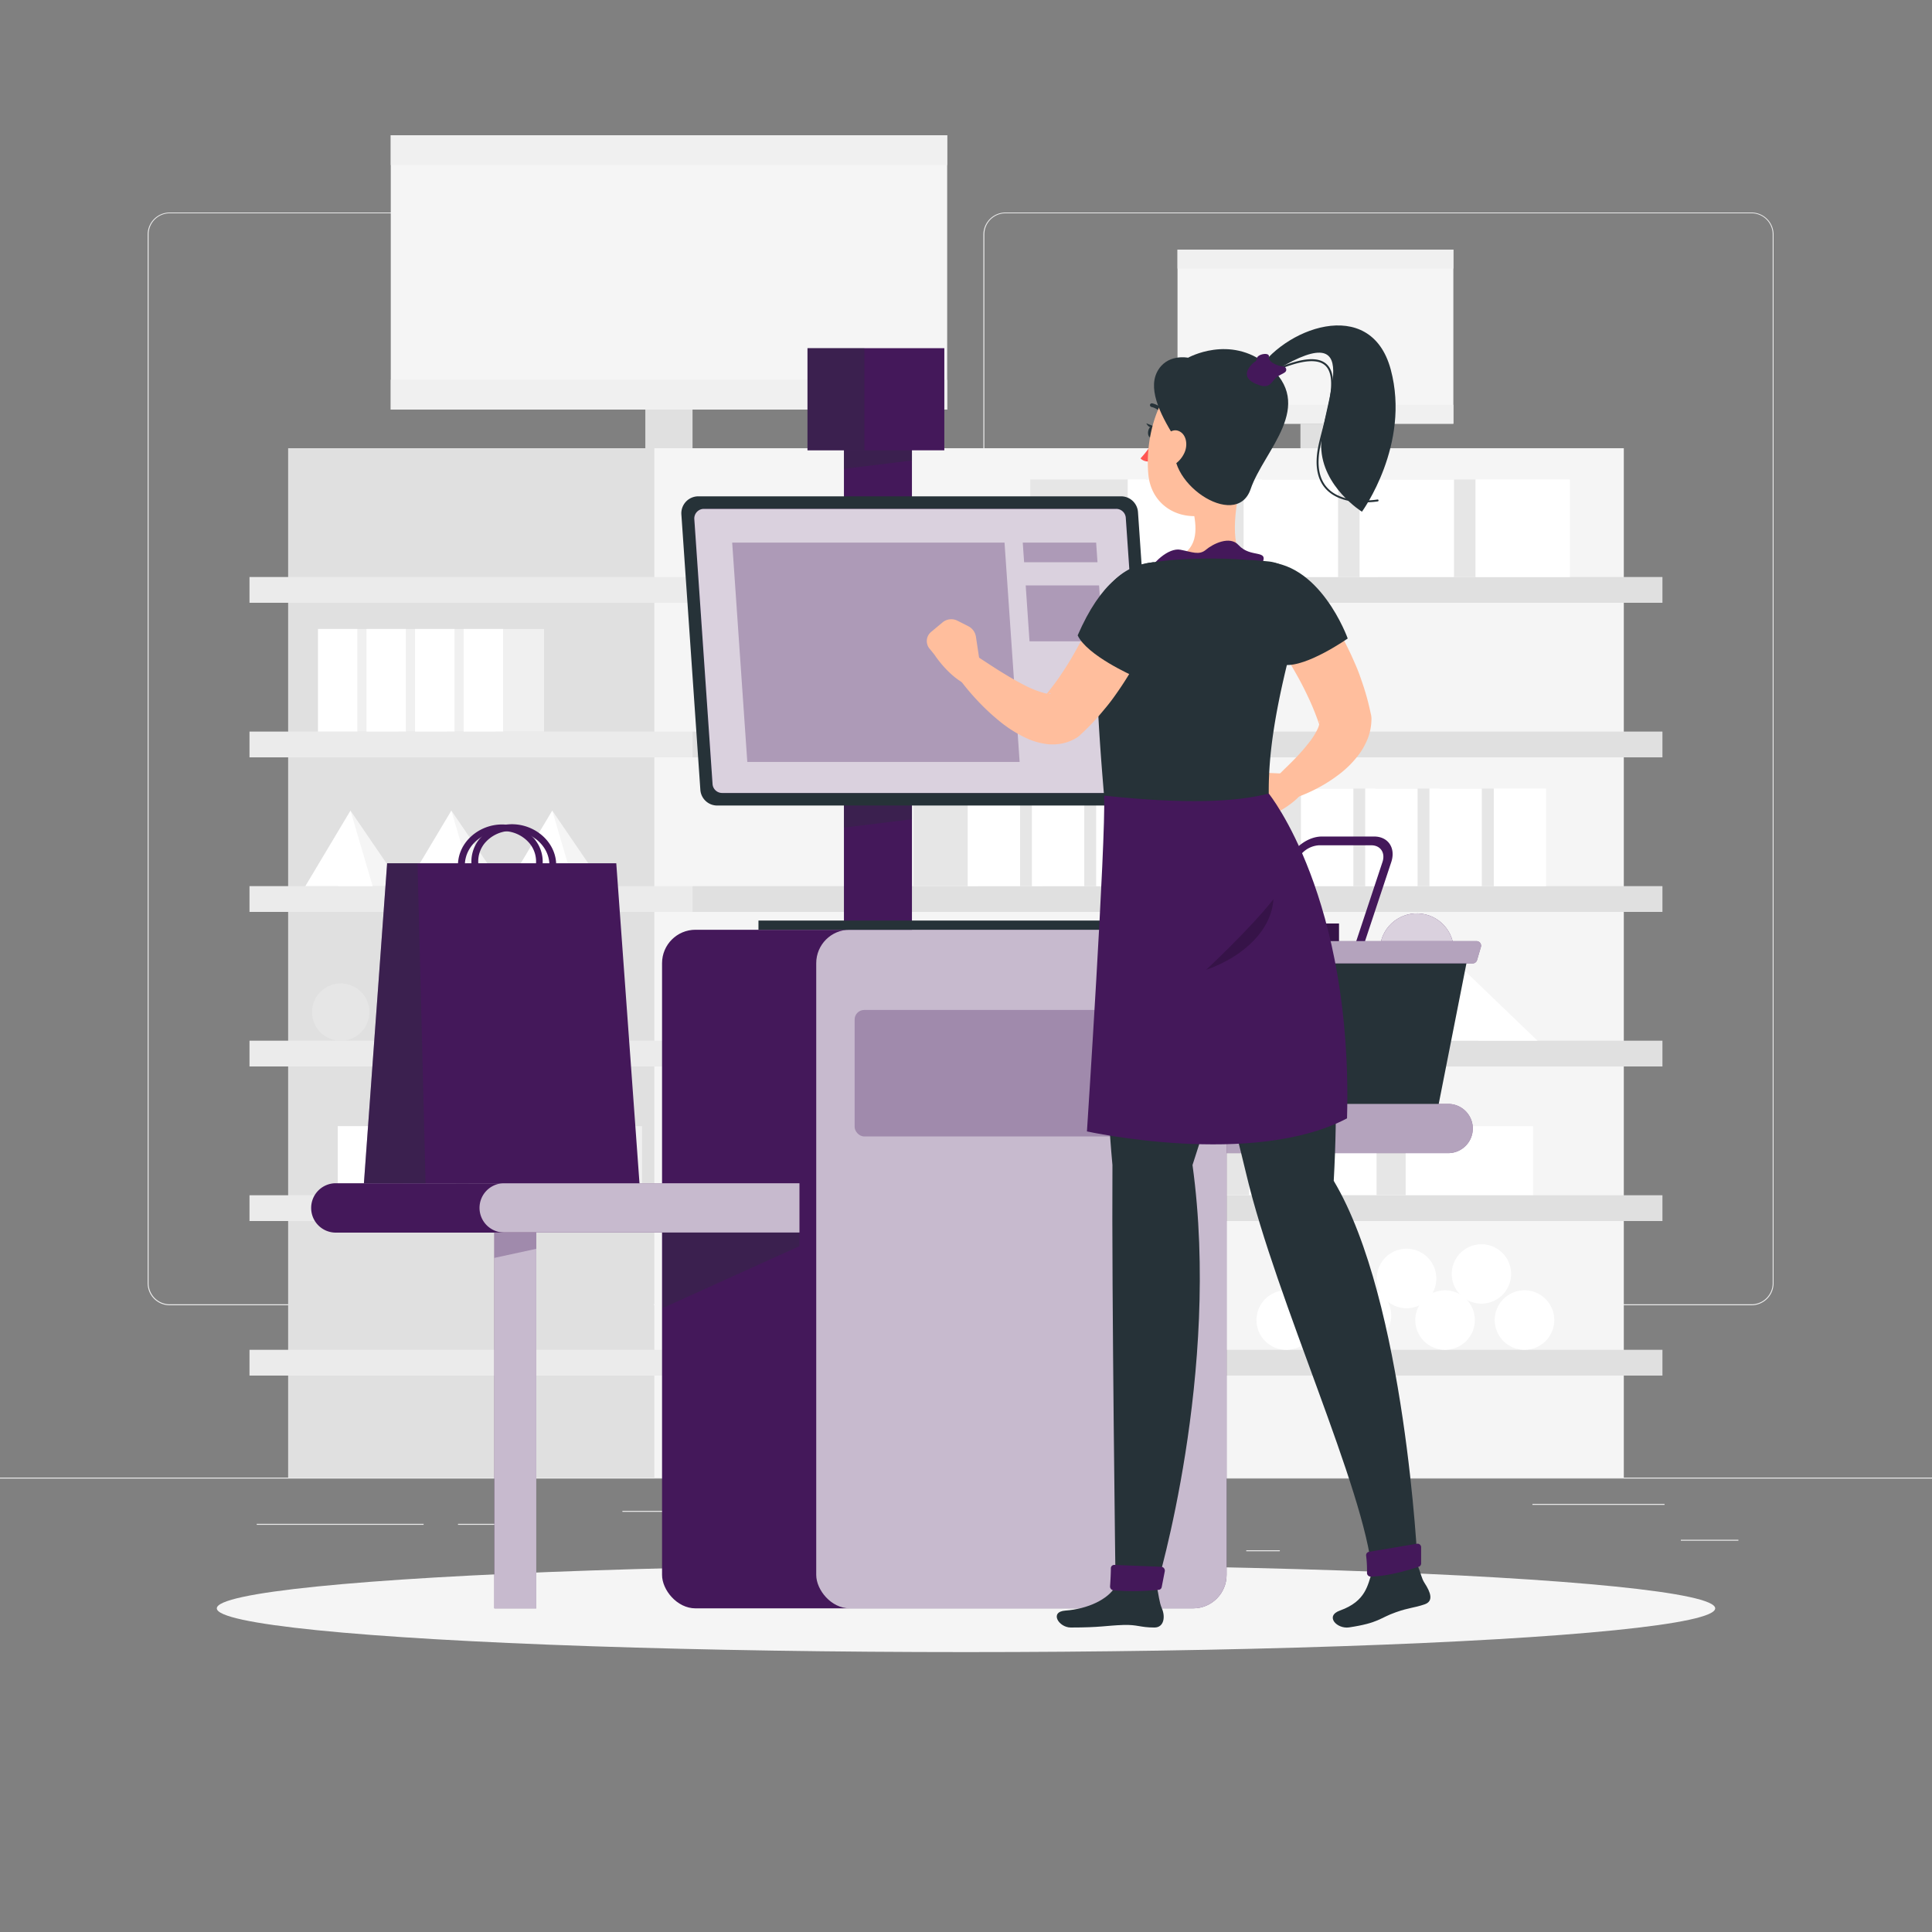 <svg xmlns="http://www.w3.org/2000/svg" viewBox="0 0 500 500">
  <rect x="0" y="0" width="500" height="500" fill="#808080" stroke="none"/>
  <g id="freepik--background-complete--inject-3">
    <rect y="382.4" width="500" height="0.25" style="fill:#ebebeb"></rect>
    <rect x="435" y="398.49" width="14.9" height="0.25" style="fill:#ebebeb"></rect>
    <rect x="322.53" y="401.21" width="8.69" height="0.25" style="fill:#ebebeb"></rect>
    <rect x="396.59" y="389.21" width="34.19" height="0.25" style="fill:#ebebeb"></rect>
    <rect x="66.44" y="394.37" width="43.19" height="0.25" style="fill:#ebebeb"></rect>
    <rect x="118.53" y="394.37" width="15.58" height="0.25" style="fill:#ebebeb"></rect>
    <rect x="161.08" y="391.01" width="93.68" height="0.25" style="fill:#ebebeb"></rect>
    <path d="M237,337.8H43.91a5.71,5.71,0,0,1-5.7-5.71V60.66A5.71,5.71,0,0,1,43.91,55H237a5.71,5.71,0,0,1,5.71,5.71V332.09A5.71,5.71,0,0,1,237,337.8ZM43.91,55.2a5.46,5.46,0,0,0-5.45,5.46V332.09a5.46,5.46,0,0,0,5.45,5.46H237a5.47,5.47,0,0,0,5.46-5.46V60.66A5.47,5.47,0,0,0,237,55.2Z" style="fill:#ebebeb"></path>
    <path d="M453.31,337.8H260.21a5.72,5.72,0,0,1-5.71-5.71V60.66A5.72,5.72,0,0,1,260.21,55h193.1A5.71,5.71,0,0,1,459,60.66V332.09A5.71,5.71,0,0,1,453.31,337.8ZM260.21,55.2a5.47,5.47,0,0,0-5.46,5.46V332.09a5.47,5.47,0,0,0,5.46,5.46h193.1a5.47,5.47,0,0,0,5.46-5.46V60.66a5.47,5.47,0,0,0-5.46-5.46Z" style="fill:#ebebeb"></path>
    <rect x="74.57" y="116" width="94.67" height="266.4" style="fill:#e0e0e0"></rect>
    <rect x="169.24" y="116" width="251.01" height="266.4" transform="translate(589.48 498.4) rotate(180)" style="fill:#f5f5f5"></rect>
    <rect x="64.57" y="149.33" width="114.67" height="6.67" style="fill:#ebebeb"></rect>
    <rect x="179.24" y="149.33" width="251.01" height="6.67" transform="translate(609.48 305.33) rotate(180)" style="fill:#e0e0e0"></rect>
    <rect x="64.57" y="189.33" width="114.67" height="6.67" style="fill:#ebebeb"></rect>
    <rect x="179.24" y="189.33" width="251.01" height="6.67" transform="translate(609.48 385.33) rotate(180)" style="fill:#e0e0e0"></rect>
    <rect x="64.57" y="229.33" width="114.67" height="6.67" style="fill:#ebebeb"></rect>
    <rect x="179.24" y="229.33" width="251.01" height="6.67" transform="translate(609.48 465.33) rotate(180)" style="fill:#e0e0e0"></rect>
    <rect x="64.57" y="269.33" width="114.67" height="6.67" style="fill:#ebebeb"></rect>
    <rect x="179.24" y="269.33" width="251.01" height="6.67" transform="translate(609.48 545.33) rotate(180)" style="fill:#e0e0e0"></rect>
    <rect x="64.57" y="309.33" width="114.67" height="6.67" style="fill:#ebebeb"></rect>
    <rect x="179.24" y="309.33" width="251.01" height="6.67" transform="translate(609.48 625.33) rotate(180)" style="fill:#e0e0e0"></rect>
    <rect x="64.57" y="349.33" width="114.67" height="6.67" style="fill:#ebebeb"></rect>
    <rect x="179.24" y="349.33" width="251.01" height="6.67" transform="translate(609.48 705.33) rotate(180)" style="fill:#e0e0e0"></rect>
    <rect x="101.13" y="35" width="144" height="71" style="fill:#f5f5f5"></rect>
    <rect x="167.01" y="106" width="12.22" height="10" style="fill:#e0e0e0"></rect>
    <rect x="101.13" y="98.28" width="144" height="7.72" style="fill:#f0f0f0"></rect>
    <rect x="101.13" y="35" width="144" height="7.72" style="fill:#f0f0f0"></rect>
    <rect x="304.74" y="64.6" width="71.39" height="45.06" style="fill:#f5f5f5"></rect>
    <rect x="336.55" y="109.65" width="7.76" height="6.35" style="fill:#e0e0e0"></rect>
    <rect x="304.74" y="104.76" width="71.39" height="4.9" style="fill:#f0f0f0"></rect>
    <rect x="304.74" y="64.6" width="71.39" height="4.9" style="fill:#f0f0f0"></rect>
    <rect x="356.63" y="124.08" width="25.25" height="25.25" style="fill:#e6e6e6"></rect>
    <rect x="381.88" y="124.08" width="24.42" height="25.25" transform="translate(788.17 273.42) rotate(180)" style="fill:#fff"></rect>
    <rect x="326.63" y="124.08" width="25.25" height="25.25" style="fill:#e6e6e6"></rect>
    <rect x="351.88" y="124.08" width="24.42" height="25.25" transform="translate(728.17 273.42) rotate(180)" style="fill:#fff"></rect>
    <rect x="296.63" y="124.08" width="25.25" height="25.25" style="fill:#e6e6e6"></rect>
    <rect x="321.88" y="124.08" width="24.42" height="25.25" transform="translate(668.17 273.42) rotate(180)" style="fill:#fff"></rect>
    <rect x="266.63" y="124.08" width="25.25" height="25.25" style="fill:#e6e6e6"></rect>
    <rect x="291.88" y="124.08" width="24.42" height="25.25" transform="translate(608.17 273.42) rotate(180)" style="fill:#fff"></rect>
    <rect x="92.52" y="162.77" width="10.58" height="26.56" transform="translate(195.61 352.11) rotate(180)" style="fill:#f0f0f0"></rect>
    <rect x="82.29" y="162.77" width="10.23" height="26.56" style="fill:#fff"></rect>
    <rect x="105.08" y="162.77" width="10.58" height="26.56" transform="translate(220.74 352.11) rotate(180)" style="fill:#f0f0f0"></rect>
    <rect x="94.85" y="162.77" width="10.23" height="26.56" style="fill:#fff"></rect>
    <rect x="117.65" y="162.77" width="10.58" height="26.56" transform="translate(245.87 352.11) rotate(180)" style="fill:#f0f0f0"></rect>
    <rect x="107.42" y="162.77" width="10.23" height="26.56" style="fill:#fff"></rect>
    <rect x="130.21" y="162.77" width="10.58" height="26.56" transform="translate(271.01 352.11) rotate(180)" style="fill:#f0f0f0"></rect>
    <rect x="119.99" y="162.77" width="10.23" height="26.56" style="fill:#fff"></rect>
    <rect x="101.17" y="291.44" width="14.24" height="17.89" transform="translate(216.58 600.78) rotate(180)" style="fill:#f0f0f0"></rect>
    <rect x="87.4" y="291.44" width="13.77" height="17.89" style="fill:#fff"></rect>
    <rect x="118.09" y="291.44" width="14.24" height="17.89" transform="translate(250.42 600.78) rotate(180)" style="fill:#f0f0f0"></rect>
    <rect x="104.32" y="291.44" width="13.77" height="17.89" style="fill:#fff"></rect>
    <rect x="135.01" y="291.44" width="14.24" height="17.89" transform="translate(284.26 600.78) rotate(180)" style="fill:#f0f0f0"></rect>
    <rect x="121.24" y="291.44" width="13.77" height="17.89" style="fill:#fff"></rect>
    <rect x="151.93" y="291.44" width="14.24" height="17.89" transform="translate(318.09 600.78) rotate(180)" style="fill:#f0f0f0"></rect>
    <rect x="138.16" y="291.44" width="13.77" height="17.89" style="fill:#fff"></rect>
    <rect x="372.6" y="204.08" width="13.99" height="25.25" style="fill:#e6e6e6"></rect>
    <rect x="386.59" y="204.08" width="13.53" height="25.25" transform="translate(786.72 433.42) rotate(180)" style="fill:#fff"></rect>
    <rect x="355.97" y="204.08" width="13.99" height="25.25" style="fill:#e6e6e6"></rect>
    <rect x="369.97" y="204.08" width="13.53" height="25.25" transform="translate(753.46 433.42) rotate(180)" style="fill:#fff"></rect>
    <rect x="339.34" y="204.08" width="13.99" height="25.25" style="fill:#e6e6e6"></rect>
    <rect x="353.34" y="204.08" width="13.53" height="25.25" transform="translate(720.21 433.42) rotate(180)" style="fill:#fff"></rect>
    <rect x="322.72" y="204.08" width="13.99" height="25.25" style="fill:#e6e6e6"></rect>
    <rect x="336.71" y="204.08" width="13.53" height="25.25" transform="translate(686.96 433.42) rotate(180)" style="fill:#fff"></rect>
    <rect x="286.34" y="204.08" width="13.99" height="25.25" style="fill:#e6e6e6"></rect>
    <rect x="300.33" y="204.08" width="13.53" height="25.25" transform="translate(614.2 433.42) rotate(180)" style="fill:#fff"></rect>
    <rect x="269.71" y="204.08" width="13.99" height="25.25" style="fill:#e6e6e6"></rect>
    <rect x="283.71" y="204.08" width="13.53" height="25.25" transform="translate(580.95 433.42) rotate(180)" style="fill:#fff"></rect>
    <rect x="253.09" y="204.08" width="13.99" height="25.25" style="fill:#e6e6e6"></rect>
    <rect x="267.08" y="204.08" width="13.53" height="25.25" transform="translate(547.69 433.42) rotate(180)" style="fill:#fff"></rect>
    <rect x="236.46" y="204.08" width="13.99" height="25.25" style="fill:#e6e6e6"></rect>
    <rect x="250.45" y="204.08" width="13.53" height="25.25" transform="translate(514.44 433.42) rotate(180)" style="fill:#fff"></rect>
    <rect x="329.69" y="291.45" width="34.1" height="17.83" style="fill:#e6e6e6"></rect>
    <rect x="363.78" y="291.45" width="32.97" height="17.83" transform="translate(760.54 600.72) rotate(180)" style="fill:#fff"></rect>
    <rect x="289.17" y="291.45" width="34.1" height="17.83" style="fill:#e6e6e6"></rect>
    <rect x="323.27" y="291.45" width="32.97" height="17.83" transform="translate(679.52 600.72) rotate(180)" style="fill:#fff"></rect>
    <rect x="248.66" y="291.45" width="34.1" height="17.83" style="fill:#e6e6e6"></rect>
    <rect x="282.76" y="291.45" width="32.97" height="17.83" transform="translate(598.49 600.72) rotate(180)" style="fill:#fff"></rect>
    <rect x="208.15" y="291.45" width="34.1" height="17.83" style="fill:#e6e6e6"></rect>
    <rect x="242.25" y="291.45" width="32.97" height="17.83" transform="translate(517.47 600.72) rotate(180)" style="fill:#fff"></rect>
    <circle cx="208.71" cy="178.08" r="11.25" style="fill:#e6e6e6"></circle>
    <circle cx="238.71" cy="178.08" r="11.25" style="fill:#e6e6e6"></circle>
    <circle cx="268.71" cy="178.08" r="11.25" style="fill:#e6e6e6"></circle>
    <circle cx="298.71" cy="178.08" r="11.25" style="fill:#e6e6e6"></circle>
    <circle cx="88.19" cy="261.92" r="7.42" transform="translate(-57.82 27.27) rotate(-13.28)" style="fill:#e6e6e6"></circle>
    <circle cx="107.97" cy="261.92" r="7.42" transform="translate(-57.29 31.81) rotate(-13.28)" style="fill:#e6e6e6"></circle>
    <circle cx="127.75" cy="261.92" r="7.42" transform="translate(-163.12 279.71) rotate(-67.5)" style="fill:#e6e6e6"></circle>
    <circle cx="147.52" cy="261.92" r="7.42" transform="translate(-141.99 181.03) rotate(-45)" style="fill:#e6e6e6"></circle>
    <circle cx="332.88" cy="341.63" r="7.71" transform="translate(-110.13 518.44) rotate(-67.5)" style="fill:#fff"></circle>
    <circle cx="353.43" cy="341.63" r="7.71" transform="matrix(0.97, -0.23, 0.23, 0.97, -69.04, 90.34)" style="fill:#fff"></circle>
    <circle cx="373.98" cy="341.63" r="7.71" transform="translate(-84.76 556.41) rotate(-67.5)" style="fill:#fff"></circle>
    <circle cx="394.53" cy="341.63" r="7.71" transform="translate(-72.07 575.39) rotate(-67.5)" style="fill:#fff"></circle>
    <circle cx="343.46" cy="330.87" r="7.71" transform="translate(-133.36 339.77) rotate(-45)" style="fill:#fff"></circle>
    <circle cx="364.01" cy="330.87" r="7.71" transform="translate(-80.97 540.55) rotate(-67.5)" style="fill:#fff"></circle>
    <circle cx="384.56" cy="330.87" r="7.71" transform="matrix(0.97, -0.23, 0.23, 0.97, -65.73, 97.2)" style="fill:#fff"></circle>
    <circle cx="233.1" cy="341.63" r="7.71" transform="translate(-173.29 264.89) rotate(-45)" style="fill:#fff"></circle>
    <circle cx="253.65" cy="341.63" r="7.71" transform="translate(-159.04 445.24) rotate(-67.5)" style="fill:#fff"></circle>
    <circle cx="274.2" cy="341.63" r="7.71" transform="translate(-71.15 72.14) rotate(-13.28)" style="fill:#fff"></circle>
    <circle cx="294.75" cy="341.63" r="7.71" transform="translate(-133.67 483.2) rotate(-67.5)" style="fill:#fff"></circle>
    <circle cx="243.68" cy="330.87" r="7.71" transform="translate(-155.26 429.38) rotate(-67.5)" style="fill:#fff"></circle>
    <circle cx="264.23" cy="330.87" r="7.71" transform="translate(-156.57 283.75) rotate(-45)" style="fill:#fff"></circle>
    <circle cx="284.78" cy="330.87" r="7.71" transform="translate(-129.89 467.35) rotate(-67.5)" style="fill:#fff"></circle>
    <polygon points="376.96 249.2 382.61 269.33 353.01 269.33 376.96 249.2" style="fill:#e0e0e0"></polygon>
    <polygon points="376.96 249.2 366.67 269.33 397.9 269.33 376.96 249.2" style="fill:#fff"></polygon>
    <polygon points="330.15 249.2 335.8 269.33 306.19 269.33 330.15 249.2" style="fill:#e0e0e0"></polygon>
    <polygon points="330.15 249.2 319.86 269.33 351.09 269.33 330.15 249.2" style="fill:#fff"></polygon>
    <polygon points="283.33 249.2 288.99 269.33 259.38 269.33 283.33 249.2" style="fill:#e0e0e0"></polygon>
    <polygon points="283.33 249.2 273.04 269.33 304.28 269.33 283.33 249.2" style="fill:#fff"></polygon>
    <polygon points="90.7 209.78 87.55 229.33 104.06 229.33 90.7 209.78" style="fill:#f5f5f5"></polygon>
    <polygon points="90.7 209.78 96.44 229.33 79.02 229.33 90.7 209.78" style="fill:#fff"></polygon>
    <polygon points="116.81 209.78 113.66 229.33 130.17 229.33 116.81 209.78" style="fill:#f5f5f5"></polygon>
    <polygon points="116.81 209.78 122.55 229.33 105.13 229.33 116.81 209.78" style="fill:#fff"></polygon>
    <polygon points="142.92 209.78 139.76 229.33 156.28 229.33 142.92 209.78" style="fill:#f5f5f5"></polygon>
    <polygon points="142.92 209.78 148.66 229.33 131.24 229.33 142.92 209.78" style="fill:#fff"></polygon>
    <polygon points="236.52 249.2 242.17 269.33 212.57 269.33 236.52 249.2" style="fill:#e0e0e0"></polygon>
    <polygon points="236.52 249.2 226.23 269.33 257.47 269.33 236.52 249.2" style="fill:#fff"></polygon>
  </g>
  <g id="freepik--Shadow--inject-3">
    <ellipse id="freepik--path--inject-3" cx="250" cy="416.24" rx="193.89" ry="11.32" style="fill:#f5f5f5"></ellipse>
  </g>
  <g id="freepik--cash-register--inject-3">
    <path d="M292,285.69h82.79a6.37,6.37,0,0,1,6.37,6.37h0a6.37,6.37,0,0,1-6.37,6.37H292Z" style="fill:#44185A"></path>
    <path d="M292,285.69h82.79a6.37,6.37,0,0,1,6.37,6.37h0a6.37,6.37,0,0,1-6.37,6.37H292Z" style="fill:#fff;opacity:0.6"></path>
    <circle cx="366.68" cy="245.97" r="9.57" transform="translate(43.05 546.33) rotate(-76.72)" style="fill:#44185A"></circle>
    <circle cx="366.68" cy="245.97" r="9.57" transform="translate(43.05 546.33) rotate(-76.72)" style="fill:#fff;opacity:0.8"></circle>
    <polygon points="300.81 247.25 379.92 247.25 372.34 285.69 308.38 285.69 300.81 247.25" style="fill:#263238"></polygon>
    <path d="M298.6,243.56h83.52a1.18,1.18,0,0,1,1.14,1.51l-1,3.41a1.19,1.19,0,0,1-1.14.85H299.59a1.19,1.19,0,0,1-1.14-.85l-1-3.41A1.18,1.18,0,0,1,298.6,243.56Z" style="fill:#44185A"></path>
    <path d="M298.6,243.56h83.52a1.18,1.18,0,0,1,1.14,1.51l-1,3.41a1.19,1.19,0,0,1-1.14.85H299.59a1.19,1.19,0,0,1-1.14-.85l-1-3.41A1.18,1.18,0,0,1,298.6,243.56Z" style="fill:#fff;opacity:0.6"></path>
    <rect x="308.53" y="239" width="38" height="4.56" style="fill:#44185A"></rect>
    <rect x="308.53" y="239" width="38" height="4.56" style="opacity:0.2"></rect>
    <path d="M330.36,251.88a1.23,1.23,0,0,1-1.33.84c-3-.51-4.48-3.24-3.39-6.53l7.65-23.09c1.21-3.65,5.16-6.61,8.8-6.61h13.55c3.64,0,5.62,3,4.42,6.61l-6.79,20.46H351l6.78-20.46c.8-2.39-.5-4.34-2.89-4.34H341.34a6.61,6.61,0,0,0-5.78,4.34l-7.65,23.09c-.65,1.95.1,3.61,1.69,4.15a1.21,1.21,0,0,1,.76,1.54Z" style="fill:#44185A"></path>
    <rect x="171.34" y="240.62" width="146.1" height="175.62" rx="8.65" style="fill:#44185A"></rect>
    <path d="M206.9,306.22H86.9a6.38,6.38,0,0,0-6.37,6.38h0A6.37,6.37,0,0,0,86.9,319h120Z" style="fill:#44185A"></path>
    <polygon points="206.9 322.5 171.49 338.53 171.49 318.96 206.9 318.96 206.9 322.5" style="fill:#263238;opacity:0.3"></polygon>
    <path d="M206.9,306.22H130.47a6.38,6.38,0,0,0-6.37,6.38h0a6.38,6.38,0,0,0,6.37,6.37H206.9Z" style="fill:#fff;opacity:0.7"></path>
    <rect x="211.24" y="240.62" width="106.2" height="175.62" rx="8.65" style="fill:#fff;opacity:0.7"></rect>
    <rect x="127.94" y="318.97" width="10.85" height="97.27" style="fill:#44185A"></rect>
    <rect x="127.94" y="318.97" width="10.85" height="97.27" style="fill:#fff;opacity:0.7"></rect>
    <polygon points="138.79 323.19 127.94 325.54 127.94 318.96 138.79 318.96 138.79 323.19" style="fill:#44185A;opacity:0.3"></polygon>
    <rect x="221.18" y="261.38" width="86.31" height="32.73" rx="2.47" style="fill:#44185A;opacity:0.3"></rect>
    <polygon points="159.49 223.41 100.19 223.41 94.18 306.23 165.5 306.23 159.49 223.41" style="fill:#44185A"></polygon>
    <polygon points="108.06 223.41 100.19 223.41 94.18 306.23 110.14 306.23 108.06 223.41" style="fill:#263238;opacity:0.3"></polygon>
    <path d="M133.45,233.51c-5.54,0-10.5-3.89-11.33-9.07a9.19,9.19,0,0,1,1.84-7.15,10.64,10.64,0,0,1,7.47-3.93c5.95-.54,11.51,3.51,12.39,9a9.21,9.21,0,0,1-1.85,7.16,10.6,10.6,0,0,1-7.46,3.93C134.15,233.49,133.8,233.51,133.45,233.51Zm-.95-18.44c-.3,0-.61,0-.91,0a8.91,8.91,0,0,0-6.24,3.26,7.46,7.46,0,0,0-1.49,5.8c.73,4.61,5.44,8,10.49,7.54a8.91,8.91,0,0,0,6.24-3.26,7.46,7.46,0,0,0,1.49-5.8C141.39,218.32,137.19,215.07,132.5,215.07Z" style="fill:#44185A"></path>
    <path d="M129,233.51c-.35,0-.7,0-1.06,0a10.6,10.6,0,0,1-7.46-3.93,9.16,9.16,0,0,1-1.84-7.16c.87-5.5,6.43-9.55,12.38-9a10.62,10.62,0,0,1,7.47,3.93,9.15,9.15,0,0,1,1.84,7.15C139.47,229.62,134.5,233.51,129,233.51Zm1-18.44c-4.7,0-8.9,3.25-9.59,7.58a7.46,7.46,0,0,0,1.49,5.8,8.91,8.91,0,0,0,6.24,3.26c5.05.45,9.76-2.93,10.5-7.54a7.42,7.42,0,0,0-1.5-5.8,8.89,8.89,0,0,0-6.23-3.26C130.52,215.08,130.22,215.07,129.92,215.07Z" style="fill:#44185A"></path>
    <rect x="218.41" y="110.56" width="17.6" height="130.07" style="fill:#44185A"></rect>
    <polygon points="236.01 180.2 218.41 180.2 218.41 214.19 236.01 212.02 236.01 180.2" style="fill:#263238;opacity:0.3"></polygon>
    <polygon points="236.01 111.45 218.41 111.45 218.41 121.34 236.01 119.17 236.01 111.45" style="fill:#263238;opacity:0.3"></polygon>
    <path d="M181.25,204.39l-4.91-71.25a4.39,4.39,0,0,1,4.38-4.69H290.13a4.38,4.38,0,0,1,4.38,4.08l4.9,71.25a4.38,4.38,0,0,1-4.38,4.69H185.62A4.37,4.37,0,0,1,181.25,204.39Z" style="fill:#263238"></path>
    <path d="M288.87,131.7H182.16a2.48,2.48,0,0,0-2.47,2.65l4.72,68.56a2.48,2.48,0,0,0,2.47,2.31H293.59a2.48,2.48,0,0,0,2.48-2.65L291.35,134A2.48,2.48,0,0,0,288.87,131.7Z" style="fill:#44185A"></path>
    <path d="M288.87,131.7H182.16a2.48,2.48,0,0,0-2.47,2.65l4.72,68.56a2.48,2.48,0,0,0,2.47,2.31H293.59a2.48,2.48,0,0,0,2.48-2.65L291.35,134A2.48,2.48,0,0,0,288.87,131.7Z" style="fill:#fff;opacity:0.8"></path>
    <rect x="196.29" y="238.24" width="93.66" height="2.38" style="fill:#263238"></rect>
    <polygon points="263.88 197.19 193.4 197.19 189.49 140.43 259.97 140.43 263.88 197.19" style="fill:#44185A;opacity:0.3"></polygon>
    <polygon points="284.03 145.51 265.04 145.51 264.69 140.43 283.68 140.43 284.03 145.51" style="fill:#44185A;opacity:0.3"></polygon>
    <polygon points="285.43 165.98 266.44 165.98 265.45 151.5 284.44 151.5 285.43 165.98" style="fill:#44185A;opacity:0.3"></polygon>
    <rect x="208.98" y="90.11" width="35.41" height="26.43" style="fill:#44185A"></rect>
    <rect x="208.98" y="90.11" width="14.73" height="26.43" style="fill:#263238;opacity:0.3"></rect>
  </g>
  <g id="freepik--Character--inject-3">
    <path d="M320.8,203.81l1.95-2.49a3.67,3.67,0,0,1,3.07-1.4l5.56.25a6.91,6.91,0,0,1,5.46,3.15l.74,1.16c-3,4.35-9.37,6.87-9.37,6.87l-1.74.92a3.06,3.06,0,0,1-4.19-1.19l-1.87-3.44A3.52,3.52,0,0,1,320.8,203.81Z" style="fill:#ffbe9d"></path>
    <path d="M340.15,153.94c.58.71,1,1.21,1.42,1.81s.84,1.15,1.25,1.72c.82,1.16,1.57,2.34,2.32,3.52a83.56,83.56,0,0,1,4,7.38c.62,1.26,1.18,2.56,1.75,3.86s1.05,2.63,1.51,4a64.47,64.47,0,0,1,2.32,8.33l.11.46a4.47,4.47,0,0,1,.1,1,14.31,14.31,0,0,1-1,5.22,18.59,18.59,0,0,1-2.15,3.89,26.29,26.29,0,0,1-5.18,5.24,39.5,39.5,0,0,1-5.58,3.58,40.46,40.46,0,0,1-6,2.59,3.77,3.77,0,0,1-3.87-6.25l.25-.24c1.23-1.23,2.65-2.56,3.88-3.86a46.89,46.89,0,0,0,3.44-3.95,18,18,0,0,0,2.35-3.75c.5-1.12.44-2,.29-2l.21,1.42c-.75-2.16-1.55-4.3-2.52-6.43s-2-4.22-3.16-6.3-2.35-4.12-3.64-6.12c-.64-1-1.3-2-2-3l-1-1.44-.92-1.3-.24-.34a7.5,7.5,0,0,1,11.94-9.05Z" style="fill:#ffbe9d"></path>
    <path d="M326.43,145.46c-2.82,6.4-2.64,14.39,6,26.61,5.74.63,16.36-6.83,16.36-6.83S341.5,144.79,326.43,145.46Z" style="fill:#263238"></path>
    <path d="M321.62,123.21c-1.67,6.2-3.73,17.56.29,21.69,0,0-5.87-.88-18.33,6.83-3.61-5.18-.93-6.83-.93-6.83,7-1.65,7.24-6.77,6.39-11.59Z" style="fill:#ffbe9d"></path>
    <path d="M296.26,149.51c1.85-4,6.21-7.81,9.22-7.24s4.84,1.51,6.62,0,6.18-3.71,8.42-1.22c3.15,3.48,7.92,1,6.12,4.81C324.7,150,296.26,149.51,296.26,149.51Z" style="fill:#44185A"></path>
    <path d="M299.09,111.83c-.12.85-.66,1.51-1.2,1.47s-.88-.76-.76-1.61.66-1.5,1.2-1.46S299.22,111,299.09,111.83Z" style="fill:#263238"></path>
    <path d="M298.56,110.29l-1.9-.73S297.45,111.22,298.56,110.29Z" style="fill:#263238"></path>
    <path d="M298.91,113.43a25,25,0,0,1-3.74,5.19c.95,1.12,2.88.78,2.88.78Z" style="fill:#ff5652"></path>
    <path d="M297.68,105.09a.5.5,0,0,1-.06-.36.51.51,0,0,1,.62-.33,5.2,5.2,0,0,1,3.6,2.92.44.44,0,0,1-.31.6.54.54,0,0,1-.65-.31,4.17,4.17,0,0,0-2.88-2.28A.56.56,0,0,1,297.68,105.09Z" style="fill:#263238"></path>
    <path d="M326.92,110.77c-1.89,10-2.47,14.27-8.18,19.07-8.59,7.23-20.4,3.41-21.52-6.8-1-9.18,2.23-24,12.54-27.31A13,13,0,0,1,326.92,110.77Z" style="fill:#ffbe9d"></path>
    <path d="M304.5,114c-3.62-5.67-7.54-12.75-5.08-17.67s8.05-3.75,8.05-3.75S318.3,86.5,328,94.42c12.86,10.53-.93,22.12-4.34,32.16C319.89,137.63,300.45,124.25,304.5,114Z" style="fill:#263238"></path>
    <path d="M359.92,95.62c-5.23-19.45-28.17-10.51-34.84,1l2.72.71c27.37-17.66,13.89,7.87,14.12,18.28s10.55,16.82,10.55,16.82S365.14,115.06,359.92,95.62Z" style="fill:#263238"></path>
    <path d="M353,130c-2.92,0-7-.55-9.66-3.24-2.4-2.43-3.15-6.14-2.21-11,.3-1.54.78-3.35,1.28-5.26,1.58-6,3.55-13.38.45-16-2.18-1.85-6.77-1.2-13.65,1.91a.24.24,0,0,1-.33-.12.25.25,0,0,1,.13-.33c7.16-3.25,11.8-3.85,14.17-1.84,3.34,2.82,1.42,10.09-.28,16.51-.51,1.9-1,3.7-1.28,5.23-.9,4.72-.2,8.28,2.08,10.59,4.25,4.3,12.69,2.84,12.78,2.82a.25.25,0,1,1,.08.5A22.94,22.94,0,0,1,353,130Z" style="fill:#263238"></path>
    <path d="M328.39,92.34c.25-1.27-2.95-.74-3.1.39s-.57.5-1.82,2.15-1.42,3.59,2.68,4.87c2.6.81,3-1.19,4.33-2.19.73-.54,1.55-.82,2.08-1.23a.83.83,0,0,0-.42-1.48C330.46,94.71,328.13,93.59,328.39,92.34Z" style="fill:#44185A"></path>
    <path d="M306.34,117.56a7,7,0,0,1-4.42,3.54c-2.35.52-3.24-2.19-2.35-4.83.8-2.36,3-5.49,5.24-4.81S307.61,115.27,306.34,117.56Z" style="fill:#ffbe9d"></path>
    <path d="M349.13,421.17c7.77-1.16,7.92-2.45,12.09-3.91,3.57-1.26,4.57-1.08,7.45-2.05,2.41-.81,1.59-3.1,0-5.54-.79-1.22-.91-2.38-1.78-4.55l-11.81,1.75c-1.14,3.3-1.55,7.52-8.29,9.93C342.78,418.24,346,421.63,349.13,421.17Z" style="fill:#263238"></path>
    <path d="M277.11,421.2c7.73,0,9.21-.51,13.56-.66,3.72-.13,4.33.66,8.1.66,2.5,0,2.85-2.82,1.93-4.93-.71-1.64-.82-3.61-1.34-5.74H288.71c-1.92,3.37-7.16,5.87-13,6.29C271.51,417.13,274,421.2,277.11,421.2Z" style="fill:#263238"></path>
    <path d="M286.14,210.63s-1.54,55.58,1.76,90.88c-.21,33.13.81,109,.81,109,.26,1.69,9.14,1,10.65,0,0,0,16.65-55.27,9.26-109,18.49-56.06,14.5-90.88,14.5-90.88Z" style="fill:#263238"></path>
    <path d="M297.23,210.63s18.06,62.73,25.38,93.54c7.7,32.35,30.58,81.26,32.48,102.7,2,.79,8.39-.09,11.81-1.75,0,0-3.13-68.37-21.73-99.52,4.2-76.64-16.6-95-16.6-95Z" style="fill:#263238"></path>
    <path d="M353.55,402.58a31.15,31.15,0,0,1,.23,4.43.93.93,0,0,0,.93,1c4.42,0,10.53-1.88,12.46-2.54a.9.9,0,0,0,.62-.85l0-4.19a.93.93,0,0,0-1.08-.91l-12.44,2.09A.9.9,0,0,0,353.55,402.58Z" style="fill:#44185A"></path>
    <path d="M287.49,405.86c0,1.15-.1,3.2-.21,4.71a1,1,0,0,0,.85,1,63.24,63.24,0,0,0,11.75-.13.86.86,0,0,0,.77-.7l.8-4.13a1,1,0,0,0-.91-1.13L288.4,405A.86.86,0,0,0,287.49,405.86Z" style="fill:#44185A"></path>
    <path d="M283.74,160.68a190.58,190.58,0,0,0,.28,19.41c.33,8.43.91,16.72,2.12,30.54h42.43c-.85-11.95.54-25.57,8.16-52.46a9.9,9.9,0,0,0-8.46-12.87c-1.68-.17-3.47-.31-5.3-.4a135.92,135.92,0,0,0-19.26,0c-2.1.19-4.27.46-6.34.75A16,16,0,0,0,283.74,160.68Z" style="fill:#263238"></path>
    <path d="M328.36,205.38c-8.49,2.17-21.41,2.79-42.62.53.51,11.25-4.44,86.9-4.44,86.9s43,9.45,67.31-3.38C350.18,232.26,328.36,205.38,328.36,205.38Z" style="fill:#44185A"></path>
    <path d="M312.13,251s11.67-10.87,17.43-18.29C329.1,240.49,322.15,247.47,312.13,251Z" style="opacity:0.2"></path>
    <path d="M247.75,160.62l2.82,1.43a3.68,3.68,0,0,1,2,2.74l.83,5.5a6.86,6.86,0,0,1-2,6l-1,1c-4.84-2.06-8.56-7.85-8.56-7.85l-1.24-1.53a3.06,3.06,0,0,1,.35-4.35l3-2.5A3.52,3.52,0,0,1,247.75,160.62Z" style="fill:#ffbe9d"></path>
    <path d="M298.4,161.62c-.31.86-.54,1.46-.81,2.15s-.56,1.31-.84,2c-.56,1.3-1.18,2.55-1.81,3.8a77.75,77.75,0,0,1-4.22,7.28c-.76,1.18-1.57,2.34-2.39,3.49s-1.7,2.27-2.63,3.36a62.67,62.67,0,0,1-5.92,6.3l-.28.27a5.1,5.1,0,0,1-.83.64,11.43,11.43,0,0,1-4,1.54,12.6,12.6,0,0,1-3.58.14,18.08,18.08,0,0,1-5.26-1.46,33,33,0,0,1-7.23-4.55,57.38,57.38,0,0,1-5.66-5.3,60.53,60.53,0,0,1-4.87-5.86,3.76,3.76,0,0,1,5.1-5.36l.17.11c1.86,1.21,3.83,2.53,5.75,3.71s3.86,2.33,5.76,3.3a26.3,26.3,0,0,0,5.36,2.17,4.07,4.07,0,0,0,1.67.16c.13,0,.12-.1,0-.1a1.56,1.56,0,0,0-.68.18l-1.1.92c1.46-1.76,2.88-3.56,4.19-5.49s2.58-3.91,3.75-6,2.31-4.15,3.36-6.29c.53-1.06,1-2.14,1.53-3.21l.71-1.6.64-1.45.17-.38a7.5,7.5,0,0,1,13.93,5.53Z" style="fill:#ffbe9d"></path>
    <path d="M298.54,145.49c-6.93.9-13.67,5.2-19.64,18.94,2.44,5.24,14.32,10.47,14.32,10.47S306.92,158,298.54,145.49Z" style="fill:#263238"></path>
  </g>
</svg>